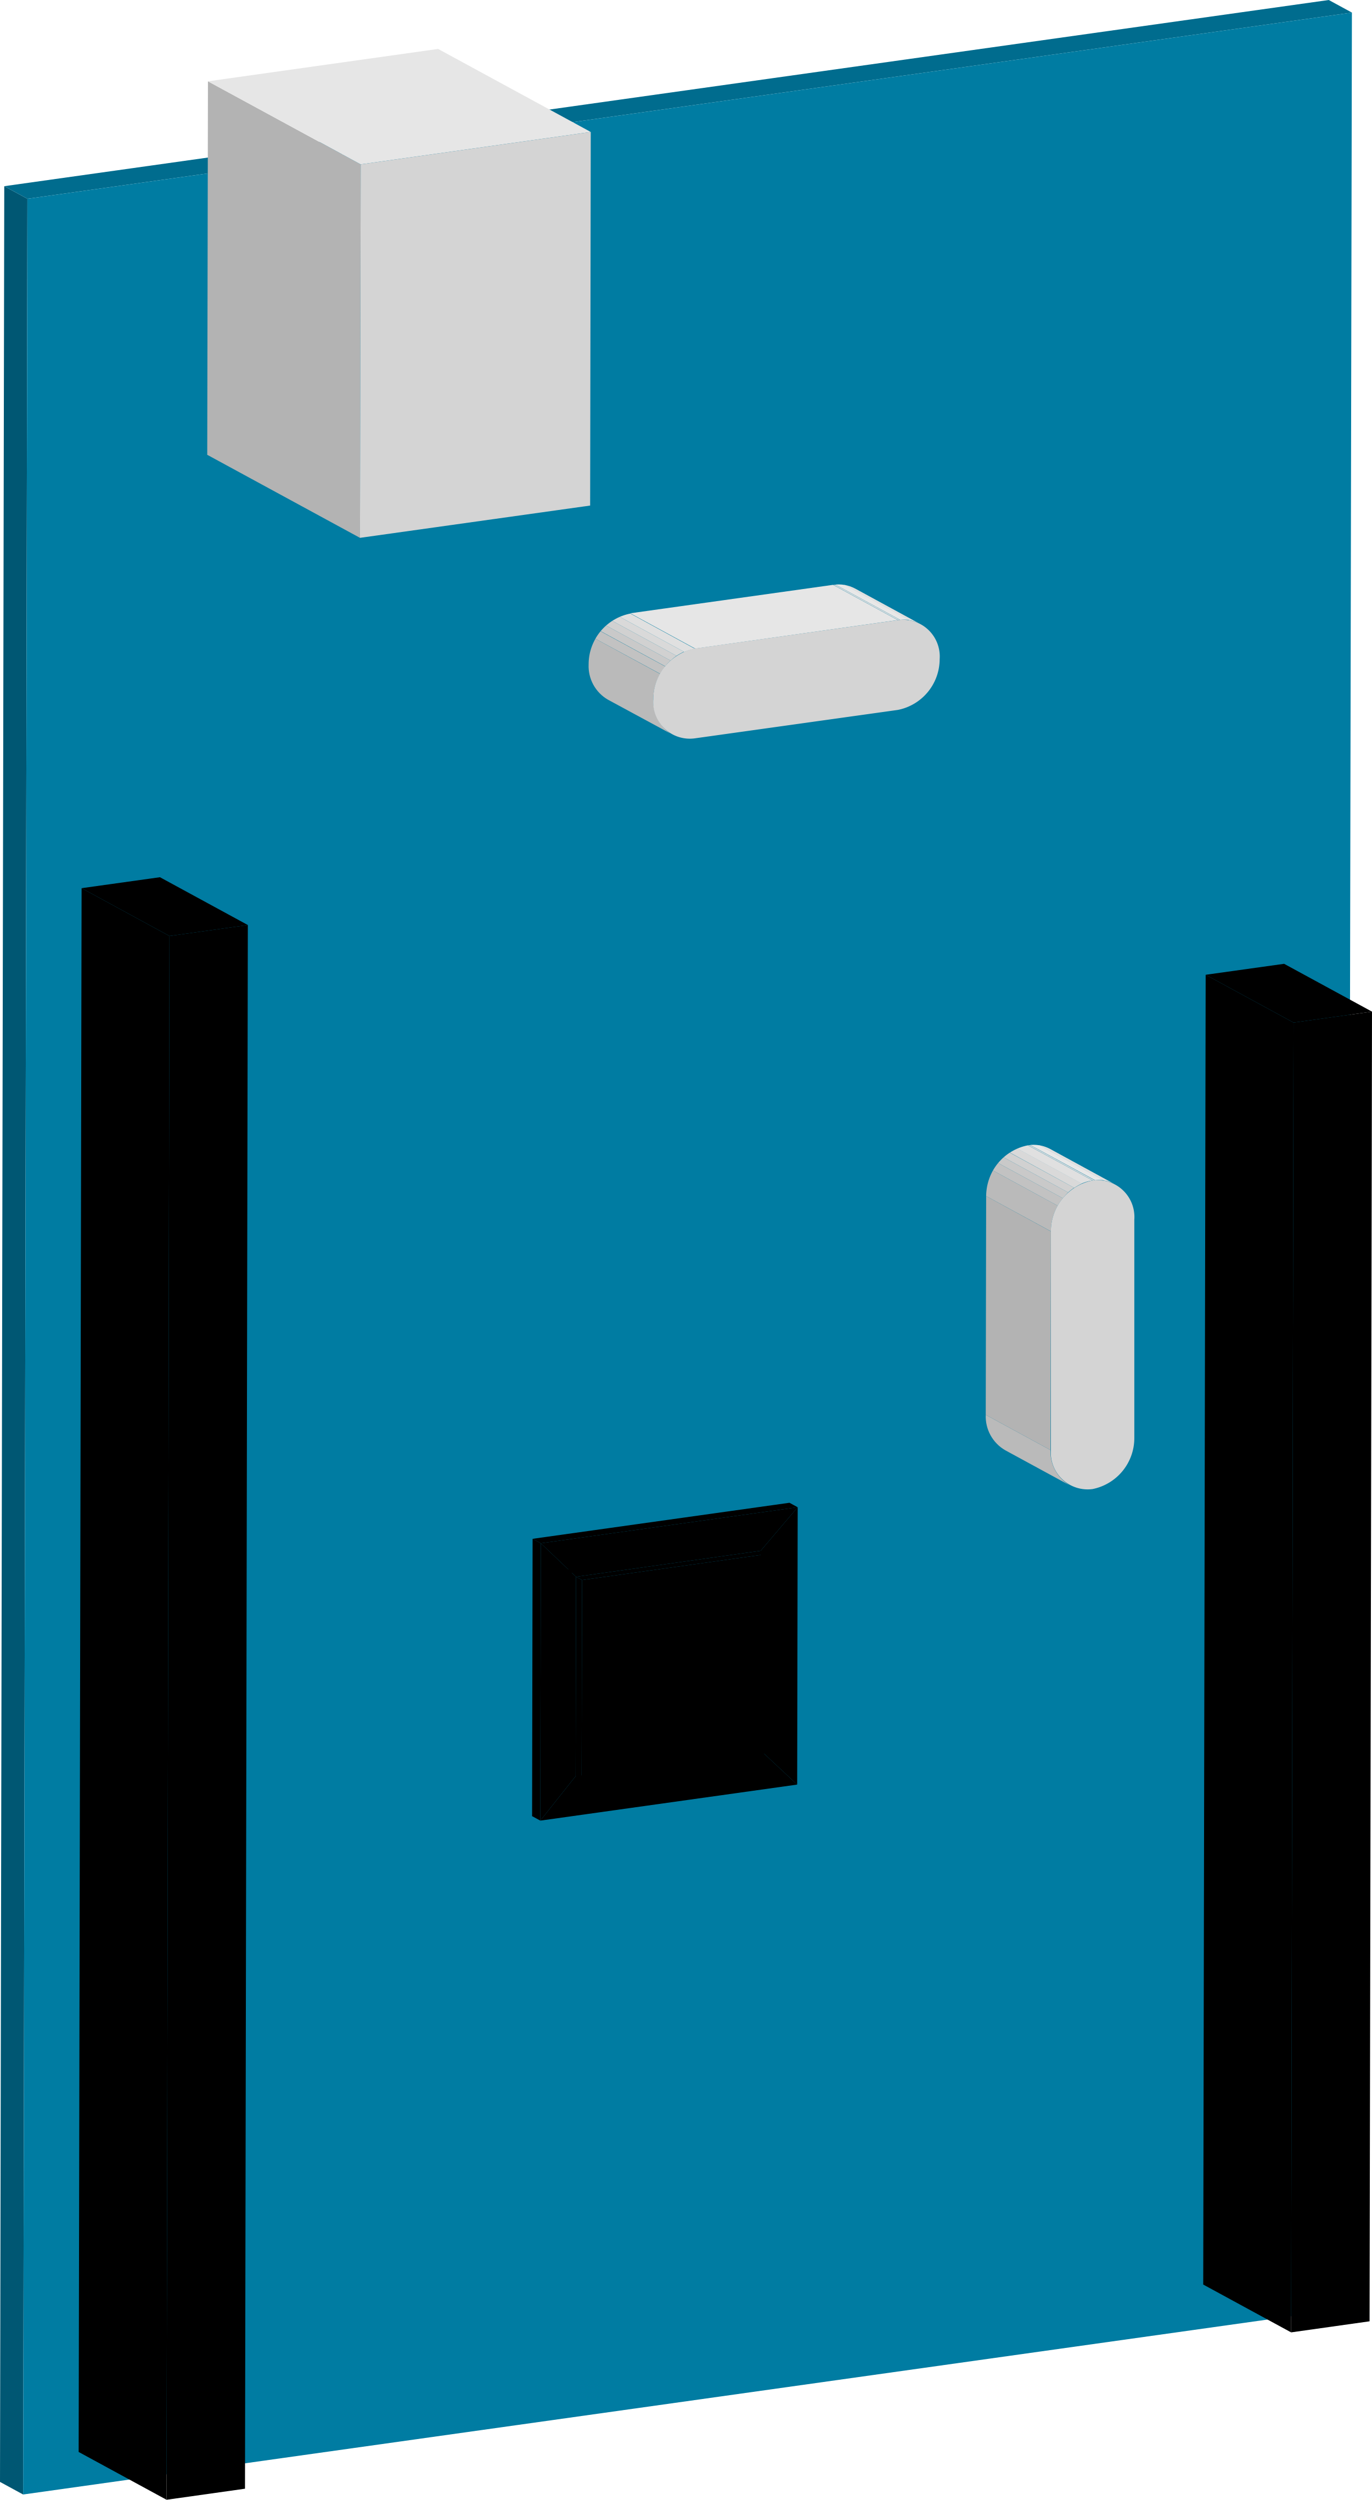 <svg id="图层_1" data-name="图层 1" xmlns="http://www.w3.org/2000/svg" xmlns:xlink="http://www.w3.org/1999/xlink" viewBox="0 0 135.19 246.24"><defs><clipPath id="clip-path" transform="translate(-51.51 -276.08)"><path d="M156.93,422.4l-6.38-3.47a3.84,3.84,0,0,1-1.91-3.48l6.38,3.47A3.86,3.86,0,0,0,156.93,422.4Z" style="fill:none"/></clipPath><clipPath id="clip-path-2" transform="translate(-51.51 -276.08)"><path d="M155,389.26l6.38,3.48a3.5,3.5,0,0,0-2.19-.38l-6.39-3.47A3.53,3.53,0,0,1,155,389.26Z" style="fill:none"/></clipPath><clipPath id="clip-path-3" transform="translate(-51.51 -276.08)"><path d="M155.06,397.37l-6.38-3.47a5.1,5.1,0,0,1,4.11-5l6.39,3.47A5.1,5.1,0,0,0,155.06,397.37Z" style="fill:none"/></clipPath><clipPath id="clip-path-4" transform="translate(-51.51 -276.08)"><path d="M135.78,334.06l6.39,3.48a3.47,3.47,0,0,0-2.2-.38l-6.38-3.47A3.5,3.5,0,0,1,135.78,334.06Z" style="fill:none"/></clipPath><clipPath id="clip-path-5" transform="translate(-51.51 -276.08)"><path d="M117.79,348.45,111.41,345a3.82,3.82,0,0,1-1.9-3.48,5.09,5.09,0,0,1,4.11-5L120,340a5.09,5.09,0,0,0-4.12,5A3.82,3.82,0,0,0,117.79,348.45Z" style="fill:none"/></clipPath></defs><title>arduino</title><g style="isolation:isolate"><polygon points="2.28 245.72 0 244.48 0.42 18.34 2.7 19.58 2.28 245.72" style="fill:#005773"/><polygon points="2.7 19.58 0.42 18.34 130.93 0 133.21 1.24 2.7 19.58" style="fill:#006c8e"/><polygon points="133.21 1.24 132.78 227.38 2.28 245.72 2.7 19.58 133.21 1.24" style="fill:#007ca2"/></g><g style="isolation:isolate"><polygon points="35.47 52.98 20.42 44.8 20.49 8.01 35.54 16.19 35.47 52.98" style="fill:#b3b3b3"/><polygon points="35.54 16.19 20.49 8.01 43.17 4.82 58.21 13 35.54 16.19" style="fill:#e6e6e6"/><polygon points="58.21 13 58.15 49.8 35.47 52.98 35.54 16.19 58.21 13" style="fill:#d4d4d4"/></g><g style="isolation:isolate"><polygon points="16.41 246.24 7.75 241.53 8.04 87.49 16.7 92.2 16.41 246.24"/><polygon points="16.7 92.2 8.04 87.49 15.76 86.41 24.42 91.12 16.7 92.2"/><polygon points="24.42 91.12 24.14 245.15 16.41 246.24 16.7 92.2 24.42 91.12"/></g><g style="isolation:isolate"><polygon points="127.22 229.75 118.56 225.04 118.8 96.02 127.46 100.73 127.22 229.75"/><polygon points="127.46 100.73 118.8 96.02 126.53 94.94 135.19 99.65 127.46 100.73"/><polygon points="135.19 99.65 134.95 228.66 127.22 229.75 127.46 100.73 135.19 99.65"/></g><g style="isolation:isolate"><polygon points="74.95 152.76 78.6 148.47 78.55 175.79 74.92 172.4 74.95 152.76"/><polygon points="74.92 172.4 78.55 175.79 53.24 179.34 56.72 174.96 74.92 172.4"/><polygon points="56.08 174.6 55.49 174.28 55.52 154.65 56.11 154.97 56.08 174.6"/><polygon points="56.11 154.97 55.52 154.65 73.72 152.09 74.31 152.41 56.11 154.97"/><polygon points="75.54 153.09 75.5 172.72 57.31 175.28 57.35 155.64 75.54 153.09"/><polygon points="57.35 155.64 56.76 155.32 74.95 152.76 75.54 153.09 57.35 155.64"/><polygon points="57.31 175.28 56.72 174.96 56.76 155.32 57.35 155.64 57.31 175.28"/><polygon points="53.29 152.02 52.48 151.58 77.79 148.03 78.6 148.47 53.29 152.02"/><polygon points="56.76 155.32 53.29 152.02 78.6 148.47 74.95 152.76 56.76 155.32"/><polygon points="56.72 174.96 53.24 179.34 53.29 152.02 56.76 155.32 56.72 174.96"/><polygon points="53.24 179.34 52.43 178.9 52.48 151.58 53.29 152.02 53.24 179.34"/></g><g style="isolation:isolate"><g style="isolation:isolate"><g style="clip-path:url(#clip-path)"><g style="isolation:isolate"><path d="M156.93,422.4l-6.38-3.47a3.84,3.84,0,0,1-1.91-3.48l6.38,3.47a3.86,3.86,0,0,0,1.91,3.48" transform="translate(-51.51 -276.08)" style="fill:#bababa"/></g></g></g><g style="isolation:isolate"><g style="clip-path:url(#clip-path-2)"><g style="isolation:isolate"><path d="M159.18,392.36l-6.39-3.47.23,0,6.38,3.47-.22,0" transform="translate(-51.51 -276.08)" style="fill:#e0e0e0"/><path d="M159.4,392.33,153,388.86a4.27,4.27,0,0,1,.88,0l6.38,3.48a3.64,3.64,0,0,0-.88,0" transform="translate(-51.51 -276.08)" style="fill:#e8e8e8"/><path d="M160.28,392.37l-6.38-3.48a3.7,3.7,0,0,1,1.09.37l6.38,3.48a3.35,3.35,0,0,0-1.09-.37" transform="translate(-51.51 -276.08)" style="fill:#e0e0e0"/></g></g></g><polygon points="103.51 142.84 97.13 139.37 97.17 117.82 103.55 121.3 103.51 142.84" style="fill:#b3b3b3"/><g style="isolation:isolate"><g style="clip-path:url(#clip-path-3)"><g style="isolation:isolate"><path d="M155.06,397.37l-6.38-3.47a5.24,5.24,0,0,1,.67-2.52l6.38,3.47a5.24,5.24,0,0,0-.67,2.52" transform="translate(-51.51 -276.08)" style="fill:#bababa"/><path d="M155.73,394.85l-6.38-3.47a6.39,6.39,0,0,1,.5-.74l6.39,3.47a5.4,5.4,0,0,0-.51.74" transform="translate(-51.51 -276.08)" style="fill:#c2c2c2"/><path d="M156.24,394.11l-6.39-3.47a4.83,4.83,0,0,1,.53-.57l6.38,3.47a7,7,0,0,0-.52.57" transform="translate(-51.51 -276.08)" style="fill:#c9c9c9"/><path d="M156.76,393.54l-6.38-3.47a5.29,5.29,0,0,1,.59-.47l6.38,3.48a5,5,0,0,0-.59.46" transform="translate(-51.51 -276.08)" style="fill:#d1d1d1"/><path d="M157.35,393.08,151,389.6a4.68,4.68,0,0,1,.73-.4l6.38,3.47a4.39,4.39,0,0,0-.73.41" transform="translate(-51.51 -276.08)" style="fill:#d9d9d9"/><path d="M158.08,392.67l-6.38-3.47a4.12,4.12,0,0,1,1.09-.31l6.39,3.47a4.19,4.19,0,0,0-1.1.31" transform="translate(-51.51 -276.08)" style="fill:#e0e0e0"/></g></g></g><path d="M159.18,392.36a3.63,3.63,0,0,1,4.1,3.86l0,21.54a5.12,5.12,0,0,1-4.12,5,3.63,3.63,0,0,1-4.1-3.86l0-21.55A5.1,5.1,0,0,1,159.18,392.36Z" transform="translate(-51.51 -276.08)" style="fill:#d4d4d4"/></g><g style="isolation:isolate"><g style="isolation:isolate"><g style="clip-path:url(#clip-path-4)"><g style="isolation:isolate"><path d="M140,337.16l-6.38-3.47a1.66,1.66,0,0,1,.22,0l6.38,3.47-.22,0" transform="translate(-51.51 -276.08)" style="fill:#e0e0e0"/><path d="M140.19,337.13l-6.38-3.47a4.37,4.37,0,0,1,.89,0l6.38,3.48a3.75,3.75,0,0,0-.89,0" transform="translate(-51.51 -276.08)" style="fill:#e8e8e8"/><path d="M141.08,337.17l-6.38-3.48a3.63,3.63,0,0,1,1.08.37l6.39,3.48a3.2,3.2,0,0,0-1.09-.37" transform="translate(-51.51 -276.08)" style="fill:#e0e0e0"/></g></g></g><polygon points="68.5 63.89 62.11 60.41 82.08 57.61 88.46 61.08 68.5 63.89" style="fill:#e6e6e6"/><g style="isolation:isolate"><g style="clip-path:url(#clip-path-5)"><g style="isolation:isolate"><path d="M117.79,348.45,111.41,345a3.82,3.82,0,0,1-1.9-3.48,5.08,5.08,0,0,1,.67-2.52l6.38,3.47a5.21,5.21,0,0,0-.67,2.52,3.82,3.82,0,0,0,1.9,3.48" transform="translate(-51.51 -276.08)" style="fill:#bababa"/><path d="M116.56,342.45,110.18,339a4.58,4.58,0,0,1,.5-.74l6.38,3.47a5.33,5.33,0,0,0-.5.74" transform="translate(-51.51 -276.08)" style="fill:#c2c2c2"/><path d="M117.06,341.71l-6.38-3.47a5.56,5.56,0,0,1,.52-.56l6.39,3.47a4.68,4.68,0,0,0-.53.56" transform="translate(-51.51 -276.08)" style="fill:#c9c9c9"/><path d="M117.59,341.15l-6.39-3.47a5.29,5.29,0,0,1,.59-.47l6.38,3.47a5.18,5.18,0,0,0-.58.47" transform="translate(-51.51 -276.08)" style="fill:#d1d1d1"/><path d="M118.17,340.68l-6.38-3.47a4,4,0,0,1,.73-.4l6.38,3.47a5.18,5.18,0,0,0-.73.4" transform="translate(-51.51 -276.08)" style="fill:#d9d9d9"/><path d="M118.9,340.28l-6.38-3.47a3.86,3.86,0,0,1,1.1-.32L120,340a4.58,4.58,0,0,0-1.11.32" transform="translate(-51.51 -276.08)" style="fill:#e0e0e0"/></g></g></g><path d="M140,337.16a3.62,3.62,0,0,1,4.1,3.85,5.11,5.11,0,0,1-4.12,5l-20,2.8a3.61,3.61,0,0,1-4.1-3.85,5.09,5.09,0,0,1,4.12-5Z" transform="translate(-51.51 -276.08)" style="fill:#d4d4d4"/></g></svg>